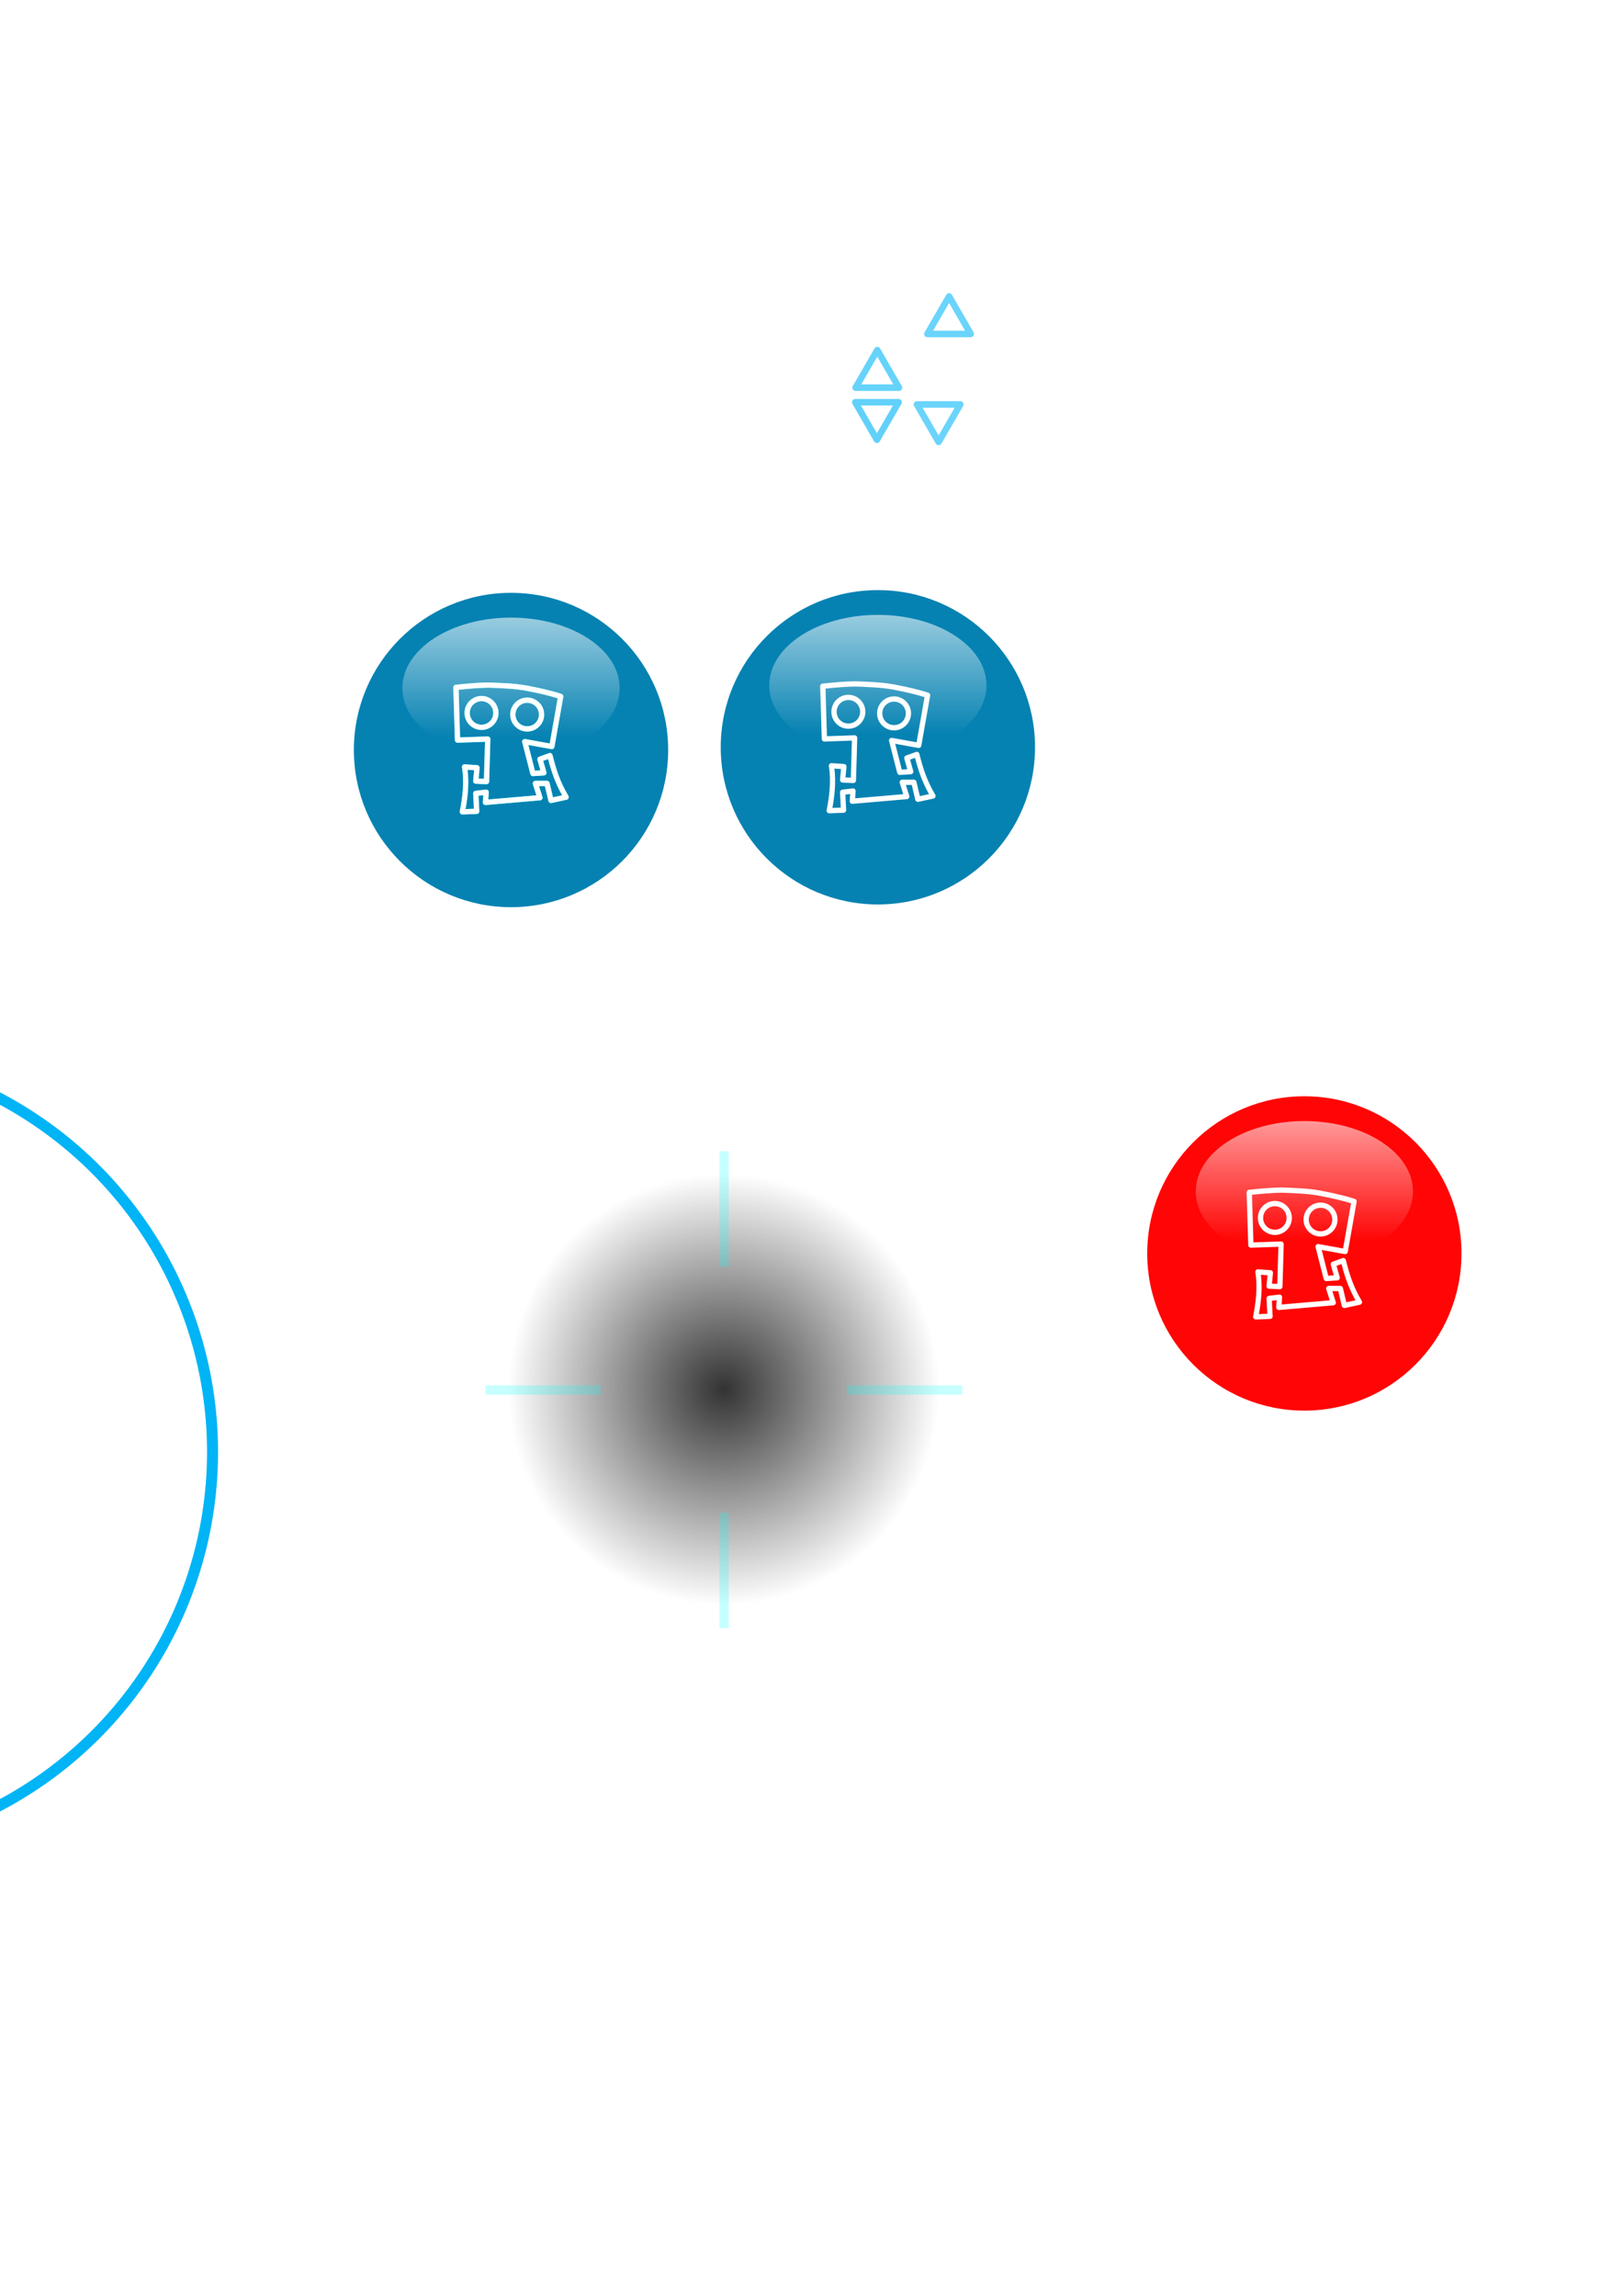 <?xml version="1.0" encoding="UTF-8" standalone="no"?>
<!-- Created with Inkscape (http://www.inkscape.org/) -->

<svg
   xmlns:dc="http://purl.org/dc/elements/1.1/"
   xmlns:cc="http://creativecommons.org/ns#"
   xmlns:rdf="http://www.w3.org/1999/02/22-rdf-syntax-ns#"
   xmlns:svg="http://www.w3.org/2000/svg"
   xmlns="http://www.w3.org/2000/svg"
   xmlns:xlink="http://www.w3.org/1999/xlink"
   xmlns:sodipodi="http://sodipodi.sourceforge.net/DTD/sodipodi-0.dtd"
   xmlns:inkscape="http://www.inkscape.org/namespaces/inkscape"
   width="210mm"
   height="297mm"
   viewBox="0 0 744.094 1052.362"
   id="svg2"
   version="1.1"
   inkscape:version="0.91 r13725"
   sodipodi:docname="Buttons.svg">
  <defs
     id="defs4">
    <linearGradient
       inkscape:collect="always"
       id="linearGradient4184">
      <stop
         style="stop-color:#333333;stop-opacity:1;"
         offset="0"
         id="stop4186" />
      <stop
         style="stop-color:#333333;stop-opacity:0;"
         offset="1"
         id="stop4188" />
    </linearGradient>
    <linearGradient
       inkscape:collect="always"
       id="linearGradient4155">
      <stop
         style="stop-color:#ffffff;stop-opacity:1;"
         offset="0"
         id="stop4157" />
      <stop
         style="stop-color:#ffffff;stop-opacity:0;"
         offset="1"
         id="stop4159" />
    </linearGradient>
    <linearGradient
       inkscape:collect="always"
       xlink:href="#linearGradient4155"
       id="linearGradient4161"
       x1="344.462"
       y1="477.585"
       x2="344.462"
       y2="552.337"
       gradientUnits="userSpaceOnUse"
       gradientTransform="matrix(1.217,0,0,1.217,-12.88,-335.44)" />
    <filter
       style="color-interpolation-filters:sRGB;"
       inkscape:label="Blur"
       id="filter4179">
      <feGaussianBlur
         stdDeviation="10.8 11.06"
         result="blur"
         id="feGaussianBlur4181" />
    </filter>
    <filter
       style="color-interpolation-filters:sRGB"
       inkscape:label="Blur"
       id="filter4179-6">
      <feGaussianBlur
         stdDeviation="10.8 11.06"
         result="blur"
         id="feGaussianBlur4181-7" />
    </filter>
    <linearGradient
       inkscape:collect="always"
       xlink:href="#linearGradient4155"
       id="linearGradient4161-3"
       x1="344.462"
       y1="477.585"
       x2="344.462"
       y2="552.337"
       gradientUnits="userSpaceOnUse"
       gradientTransform="matrix(1.217,0,0,1.217,182.65,-103.418)" />
    <filter
       style="color-interpolation-filters:sRGB;"
       inkscape:label="Blur"
       id="filter4180">
      <feGaussianBlur
         stdDeviation="7.38 6.59"
         result="blur"
         id="feGaussianBlur4182" />
    </filter>
    <radialGradient
       inkscape:collect="always"
       xlink:href="#linearGradient4184"
       id="radialGradient4190"
       cx="322.239"
       cy="640.22"
       fx="322.239"
       fy="640.22"
       r="129.3"
       gradientUnits="userSpaceOnUse"
       gradientTransform="matrix(0.765,0,0,0.765,85.259,147.104)" />
    <filter
       style="color-interpolation-filters:sRGB;"
       inkscape:label="Blur"
       id="filter4234">
      <feGaussianBlur
         stdDeviation="7.38 6.59"
         result="blur"
         id="feGaussianBlur4236" />
    </filter>
    <filter
       style="color-interpolation-filters:sRGB"
       inkscape:label="Blur"
       id="filter4234-5">
      <feGaussianBlur
         stdDeviation="7.38 6.59"
         result="blur"
         id="feGaussianBlur4236-6" />
    </filter>
    <filter
       inkscape:collect="always"
       style="color-interpolation-filters:sRGB"
       id="filter4253-6"
       x="-0.21"
       width="1.421"
       y="-0.243"
       height="1.486">
      <feGaussianBlur
         inkscape:collect="always"
         stdDeviation="1.742"
         id="feGaussianBlur4255-2" />
    </filter>
    <filter
       inkscape:collect="always"
       style="color-interpolation-filters:sRGB"
       id="filter4253-6-1"
       x="-0.21"
       width="1.421"
       y="-0.243"
       height="1.486">
      <feGaussianBlur
         inkscape:collect="always"
         stdDeviation="1.742"
         id="feGaussianBlur4255-2-2" />
    </filter>
    <linearGradient
       inkscape:collect="always"
       xlink:href="#linearGradient4155"
       id="linearGradient4161-36"
       x1="344.462"
       y1="477.585"
       x2="344.462"
       y2="552.337"
       gradientUnits="userSpaceOnUse"
       gradientTransform="matrix(1.217,0,0,1.217,-181.074,-334.188)" />
    <filter
       inkscape:collect="always"
       style="color-interpolation-filters:sRGB"
       id="filter4245"
       x="-0.111"
       width="1.221"
       y="-0.097"
       height="1.193">
      <feGaussianBlur
         inkscape:collect="always"
         stdDeviation="2.44"
         id="feGaussianBlur4247" />
    </filter>
  </defs>
  <sodipodi:namedview
     id="base"
     pagecolor="#ffffff"
     bordercolor="#666666"
     borderopacity="1.0"
     inkscape:pageopacity="0.0"
     inkscape:pageshadow="2"
     inkscape:zoom="1.4"
     inkscape:cx="435.89"
     inkscape:cy="719.37565"
     inkscape:document-units="px"
     inkscape:current-layer="layer1"
     showgrid="false"
     inkscape:window-width="1366"
     inkscape:window-height="715"
     inkscape:window-x="0"
     inkscape:window-y="0"
     inkscape:window-maximized="1" />
  <g
     inkscape:label="Layer 1"
     inkscape:groupmode="layer"
     id="layer1">
    <circle
       style="opacity:0.473;fill:none;fill-opacity:1;stroke:#00b4f6;stroke-width:5;stroke-linecap:round;stroke-linejoin:round;stroke-miterlimit:4;stroke-dasharray:none;stroke-dashoffset:0;stroke-opacity:1"
       id="path4158"
       cx="-85.9"
       cy="665.54"
       r="183.343"
       inkscape:export-xdpi="94.086105"
       inkscape:export-ydpi="94.086105" />
    <circle
       style="opacity:1;fill:none;fill-opacity:1;stroke:#00b4f6;stroke-width:5;stroke-linecap:round;stroke-linejoin:round;stroke-miterlimit:4;stroke-dasharray:none;stroke-dashoffset:0;stroke-opacity:1;filter:url(#filter4180)"
       id="path4158-3"
       cx="-85.9"
       cy="665.54"
       r="183.343"
       inkscape:export-xdpi="94.086105"
       inkscape:export-ydpi="94.086105" />
    <circle
       style="opacity:0.98;fill:#0080b0;fill-opacity:1;stroke:none;stroke-width:13.2;stroke-linecap:round;stroke-linejoin:round;stroke-miterlimit:4;stroke-dasharray:none;stroke-dashoffset:0;stroke-opacity:1"
       id="path4136"
       cx="402.481"
       cy="342.539"
       r="72.047"
       inkscape:export-xdpi="93.68821"
       inkscape:export-ydpi="93.68821" />
    <ellipse
       style="opacity:0.98;fill:url(#linearGradient4161);fill-opacity:1;stroke:none;stroke-width:13.2;stroke-linecap:round;stroke-linejoin:round;stroke-miterlimit:4;stroke-dasharray:none;stroke-dashoffset:0;stroke-opacity:1"
       id="path4153"
       cx="402.481"
       cy="314.127"
       rx="49.798"
       ry="32.276"
       inkscape:export-xdpi="93.68821"
       inkscape:export-ydpi="93.68821" />
    <path
       inkscape:connector-curvature="0"
       id="line10-0-3"
       d="m 392.162,312.269 c -5.072,0.073 -10.077,0.539 -15.068,1.071 -0.63,0.067 -1.102,0.608 -1.082,1.242 l 0.734,24.167 c 0.02,0.67 0.582,1.197 1.252,1.174 l 12.558,-0.43 c -0.033,2.287 -0.266,8.968 -0.493,16.976 -0.811,-0.034 -1.622,-0.068 -2.432,-0.102 l 0.457,-4.865 c 0.055,-0.672 -0.45,-1.26 -1.123,-1.307 l -5.689,-0.394 c -0.784,-0.054 -1.411,0.64 -1.277,1.414 1.153,6.661 0.192,14.084 -1.009,20.147 -0.151,0.766 0.45,1.473 1.231,1.446 l 6.564,-0.233 c 0.674,-0.024 1.198,-0.593 1.167,-1.267 l -0.367,-7.088 2.194,-0.257 -0.222,3.236 c -0.041,0.736 0.579,1.338 1.314,1.275 l 24.962,-2.151 c 0.773,-0.067 1.285,-0.832 1.051,-1.572 l -1.576,-4.955 2.713,0 1.616,6.856 c 0.156,0.637 0.791,1.034 1.432,0.896 l 6.925,-1.497 c 0.808,-0.175 1.207,-1.09 0.786,-1.801 -3.786,-6.391 -5.513,-11.707 -7.283,-18.732 -0.175,-0.695 -0.912,-1.086 -1.586,-0.843 l -4.562,1.65 c -0.598,0.216 -0.927,0.858 -0.754,1.469 l 1.358,4.802 -2.51,0.159 -3.016,-11.806 10.565,1.9 c 0.66,0.119 1.291,-0.321 1.408,-0.982 l 4.053,-22.975 c 0.105,-0.595 -0.245,-1.177 -0.821,-1.363 -4.248,-1.372 -8.545,-2.363 -12.869,-3.23 -0.079,-0.016 -0.159,-0.024 -0.239,-0.024 l 0.118,0 -3.086,-0.62 c -0.01,-0.002 -0.02,-0.003 -0.03,-0.005 -5.803,-1.015 -11.562,-1.142 -17.297,-1.379 l 0,0.002 c -0.016,-0.002 -0.033,-0.002 -0.049,-0.002 l -7.9e-4,0 c -0.006,2.4e-4 -0.011,4.3e-4 -0.017,7.8e-4 z m 0.011,2.423 c 5.745,0.236 11.373,0.372 16.921,1.341 l 3.189,0.639 0.01,0.002 c 3.929,0.789 7.788,1.705 11.583,2.875 l -3.651,20.699 -11.227,-2.018 c -0.869,-0.156 -1.607,0.639 -1.387,1.494 l 3.736,14.603 c 0.145,0.563 0.67,0.944 1.25,0.907 l 5.009,-0.318 c 0.77,-0.049 1.299,-0.796 1.088,-1.539 l -1.459,-5.16 2.264,-0.818 c 1.553,5.968 3.299,11.037 6.414,16.622 l -4.203,0.908 -1.561,-6.634 c -0.133,-0.542 -0.618,-0.923 -1.176,-0.923 l -5.316,0 c -0.819,-4e-5 -1.402,0.795 -1.155,1.576 l 1.618,5.089 -22.065,1.901 0.224,-3.28 c 0.042,-0.751 -0.603,-1.359 -1.351,-1.271 l -4.747,0.558 c -0.632,0.074 -1.099,0.625 -1.069,1.26 l 0.362,6.991 -3.847,0.136 c 1.011,-5.466 1.706,-11.841 0.908,-18.018 l 3.039,0.211 -0.46,4.899 c -0.056,0.685 0.469,1.279 1.156,1.309 1.64,0.069 3.28,0.139 4.92,0.208 0.675,0.028 1.243,-0.501 1.262,-1.176 0.254,-9.124 0.561,-17.577 0.562,-19.525 2.5e-4,-0.685 -0.568,-1.234 -1.253,-1.211 l -12.631,0.432 -0.662,-21.816 c 4.583,-0.478 9.139,-0.885 13.705,-0.952 z m -3.218,3.772 c -4.293,-1e-5 -7.8,3.506 -7.8,7.8 4e-5,4.293 3.506,7.799 7.8,7.799 4.293,0 7.799,-3.506 7.8,-7.799 5e-5,-4.293 -3.506,-7.8 -7.8,-7.8 z m 20.942,0.735 c -4.293,-10e-6 -7.799,3.507 -7.8,7.8 -8e-5,4.293 3.506,7.8 7.8,7.8 4.293,0 7.8,-3.506 7.8,-7.8 -7e-5,-4.293 -3.507,-7.8 -7.8,-7.8 z m -20.942,1.687 c 2.984,-10e-6 5.376,2.393 5.376,5.377 -2e-5,2.984 -2.393,5.376 -5.376,5.376 -2.984,0 -5.376,-2.393 -5.376,-5.376 -2e-5,-2.984 2.393,-5.377 5.376,-5.377 z m 20.942,0.736 c 2.984,0 5.376,2.393 5.376,5.376 5e-5,2.984 -2.393,5.376 -5.376,5.376 -2.984,0 -5.376,-2.393 -5.376,-5.376 4e-5,-2.984 2.393,-5.376 5.376,-5.376 z"
       style="color:#000000;font-style:normal;font-variant:normal;font-weight:normal;font-stretch:normal;font-size:medium;line-height:normal;font-family:sans-serif;text-indent:0;text-align:start;text-decoration:none;text-decoration-line:none;text-decoration-style:solid;text-decoration-color:#000000;letter-spacing:normal;word-spacing:normal;text-transform:none;direction:ltr;block-progression:tb;writing-mode:lr-tb;baseline-shift:baseline;text-anchor:start;white-space:normal;clip-rule:nonzero;display:inline;overflow:visible;visibility:visible;opacity:1;isolation:auto;mix-blend-mode:normal;color-interpolation:sRGB;color-interpolation-filters:linearRGB;solid-color:#000000;solid-opacity:1;fill:#ffffff;fill-opacity:1;fill-rule:nonzero;stroke:none;stroke-width:5.587;stroke-linecap:butt;stroke-linejoin:round;stroke-miterlimit:4;stroke-dasharray:none;stroke-dashoffset:0;stroke-opacity:1;color-rendering:auto;image-rendering:auto;shape-rendering:auto;text-rendering:auto;enable-background:accumulate"
       inkscape:export-xdpi="93.68821"
       inkscape:export-ydpi="93.68821" />
    <circle
       style="opacity:1;fill:url(#radialGradient4190);fill-opacity:1;stroke:none;stroke-width:13.2;stroke-linecap:round;stroke-linejoin:round;stroke-miterlimit:4;stroke-dasharray:none;stroke-dashoffset:0;stroke-opacity:1"
       id="path4259"
       cx="331.842"
       cy="637.012"
       r="98.942"
       inkscape:export-xdpi="102.94115"
       inkscape:export-ydpi="102.94115" />
    <circle
       style="opacity:0.98;fill:#ff0000;fill-opacity:1;stroke:none;stroke-width:13.2;stroke-linecap:round;stroke-linejoin:round;stroke-miterlimit:4;stroke-dasharray:none;stroke-dashoffset:0;stroke-opacity:1"
       id="path4136-5"
       cx="598.01"
       cy="574.56"
       r="72.047"
       inkscape:export-xdpi="93.68821"
       inkscape:export-ydpi="93.68821" />
    <ellipse
       style="opacity:0.98;fill:url(#linearGradient4161-3);fill-opacity:1;stroke:none;stroke-width:13.2;stroke-linecap:round;stroke-linejoin:round;stroke-miterlimit:4;stroke-dasharray:none;stroke-dashoffset:0;stroke-opacity:1"
       id="path4153-3"
       cx="598.01"
       cy="546.148"
       rx="49.798"
       ry="32.276"
       inkscape:export-xdpi="93.68821"
       inkscape:export-ydpi="93.68821" />
    <path
       inkscape:connector-curvature="0"
       id="line10-0-3-5"
       d="m 587.692,544.291 c -5.072,0.073 -10.077,0.539 -15.068,1.071 -0.63,0.067 -1.102,0.608 -1.082,1.242 l 0.734,24.167 c 0.02,0.67 0.582,1.197 1.252,1.174 l 12.558,-0.43 c -0.033,2.287 -0.266,8.968 -0.493,16.976 -0.811,-0.034 -1.622,-0.068 -2.432,-0.102 l 0.457,-4.865 c 0.055,-0.672 -0.45,-1.26 -1.123,-1.307 l -5.689,-0.394 c -0.784,-0.054 -1.411,0.64 -1.277,1.414 1.153,6.661 0.192,14.084 -1.009,20.147 -0.151,0.766 0.45,1.473 1.231,1.446 l 6.564,-0.233 c 0.674,-0.024 1.198,-0.593 1.167,-1.267 l -0.367,-7.088 2.194,-0.257 -0.222,3.236 c -0.041,0.736 0.579,1.338 1.314,1.275 l 24.962,-2.151 c 0.773,-0.067 1.285,-0.832 1.051,-1.572 l -1.576,-4.955 2.713,0 1.616,6.856 c 0.156,0.637 0.791,1.034 1.432,0.896 l 6.925,-1.497 c 0.808,-0.175 1.207,-1.09 0.786,-1.801 -3.786,-6.391 -5.513,-11.707 -7.283,-18.732 -0.175,-0.695 -0.912,-1.086 -1.586,-0.843 l -4.562,1.65 c -0.598,0.216 -0.927,0.858 -0.754,1.469 l 1.358,4.802 -2.51,0.159 -3.016,-11.806 10.565,1.9 c 0.66,0.119 1.291,-0.321 1.408,-0.982 l 4.053,-22.975 c 0.105,-0.595 -0.245,-1.177 -0.821,-1.363 -4.248,-1.372 -8.545,-2.363 -12.869,-3.23 -0.079,-0.016 -0.159,-0.024 -0.239,-0.024 l 0.118,0 -3.086,-0.62 c -0.01,-0.002 -0.02,-0.003 -0.03,-0.005 -5.803,-1.015 -11.562,-1.142 -17.297,-1.379 l 0,0.002 c -0.016,-0.002 -0.033,-0.002 -0.049,-0.002 l -7.9e-4,0 c -0.006,2.4e-4 -0.011,4.3e-4 -0.017,7.8e-4 z m 0.011,2.423 c 5.745,0.236 11.373,0.372 16.921,1.341 l 3.189,0.639 0.01,0.002 c 3.929,0.789 7.788,1.705 11.583,2.875 l -3.651,20.699 -11.227,-2.018 c -0.869,-0.156 -1.607,0.639 -1.387,1.494 l 3.736,14.603 c 0.145,0.563 0.67,0.944 1.25,0.907 l 5.009,-0.318 c 0.77,-0.049 1.299,-0.796 1.088,-1.539 l -1.459,-5.16 2.264,-0.818 c 1.553,5.968 3.299,11.037 6.414,16.622 l -4.203,0.908 -1.561,-6.634 c -0.133,-0.542 -0.618,-0.923 -1.176,-0.923 l -5.316,0 c -0.819,-4e-5 -1.402,0.795 -1.155,1.576 l 1.618,5.089 -22.065,1.901 0.224,-3.28 c 0.042,-0.751 -0.603,-1.359 -1.351,-1.271 l -4.747,0.558 c -0.632,0.074 -1.099,0.625 -1.069,1.26 l 0.362,6.991 -3.847,0.136 c 1.011,-5.466 1.706,-11.841 0.908,-18.018 l 3.039,0.211 -0.46,4.899 c -0.056,0.685 0.469,1.279 1.156,1.309 1.64,0.069 3.28,0.139 4.92,0.208 0.675,0.028 1.243,-0.501 1.262,-1.176 0.254,-9.124 0.561,-17.577 0.562,-19.525 2.5e-4,-0.685 -0.568,-1.234 -1.253,-1.211 l -12.631,0.432 -0.662,-21.816 c 4.583,-0.478 9.139,-0.885 13.705,-0.952 z m -3.218,3.772 c -4.293,-10e-6 -7.8,3.506 -7.8,7.8 4e-5,4.293 3.506,7.799 7.8,7.799 4.293,0 7.799,-3.506 7.8,-7.799 5e-5,-4.293 -3.506,-7.8 -7.8,-7.8 z m 20.942,0.735 c -4.293,-10e-6 -7.799,3.507 -7.8,7.8 -8e-5,4.293 3.506,7.8 7.8,7.8 4.293,0 7.8,-3.506 7.8,-7.8 -7e-5,-4.293 -3.507,-7.8 -7.8,-7.8 z m -20.942,1.687 c 2.984,-1e-5 5.376,2.393 5.376,5.377 -2e-5,2.984 -2.393,5.376 -5.376,5.376 -2.984,0 -5.376,-2.393 -5.376,-5.376 -2e-5,-2.984 2.393,-5.377 5.376,-5.377 z m 20.942,0.736 c 2.984,0 5.376,2.393 5.376,5.376 5e-5,2.984 -2.393,5.376 -5.376,5.376 -2.984,0 -5.376,-2.393 -5.376,-5.376 4e-5,-2.984 2.393,-5.376 5.376,-5.376 z"
       style="color:#000000;font-style:normal;font-variant:normal;font-weight:normal;font-stretch:normal;font-size:medium;line-height:normal;font-family:sans-serif;text-indent:0;text-align:start;text-decoration:none;text-decoration-line:none;text-decoration-style:solid;text-decoration-color:#000000;letter-spacing:normal;word-spacing:normal;text-transform:none;direction:ltr;block-progression:tb;writing-mode:lr-tb;baseline-shift:baseline;text-anchor:start;white-space:normal;clip-rule:nonzero;display:inline;overflow:visible;visibility:visible;opacity:1;isolation:auto;mix-blend-mode:normal;color-interpolation:sRGB;color-interpolation-filters:linearRGB;solid-color:#000000;solid-opacity:1;fill:#ffffff;fill-opacity:1;fill-rule:nonzero;stroke:none;stroke-width:5.587;stroke-linecap:butt;stroke-linejoin:round;stroke-miterlimit:4;stroke-dasharray:none;stroke-dashoffset:0;stroke-opacity:1;color-rendering:auto;image-rendering:auto;shape-rendering:auto;text-rendering:auto;enable-background:accumulate"
       inkscape:export-xdpi="93.68821"
       inkscape:export-ydpi="93.68821" />
    <g
       id="g4265"
       style="opacity:0.466"
       inkscape:export-xdpi="102.94115"
       inkscape:export-ydpi="102.94115">
      <g
         inkscape:export-ydpi="102.94115"
         inkscape:export-xdpi="102.94115"
         style="fill:#00ffff;filter:url(#filter4234)"
         transform="matrix(0.429,0,0,1,193.781,-3.921)"
         id="g4209">
        <rect
           style="opacity:0.473;fill:#00ffff;fill-opacity:1;stroke:#00b4f6;stroke-width:0;stroke-linecap:round;stroke-linejoin:round;stroke-miterlimit:4;stroke-dasharray:none;stroke-dashoffset:0;stroke-opacity:1"
           id="rect4192"
           width="10"
           height="52.857"
           x="317.143"
           y="531.648" />
        <rect
           style="opacity:0.473;fill:#00ffff;fill-opacity:1;stroke:#00b4f6;stroke-width:0;stroke-linecap:round;stroke-linejoin:round;stroke-miterlimit:4;stroke-dasharray:none;stroke-dashoffset:0;stroke-opacity:1"
           id="rect4192-6"
           width="10"
           height="52.857"
           x="317.143"
           y="697.362" />
      </g>
      <g
         inkscape:export-ydpi="102.94115"
         inkscape:export-xdpi="102.94115"
         style="fill:#00ffff;filter:url(#filter4234-5)"
         transform="matrix(0,0.429,-1,0,972.776,498.951)"
         id="g4209-2">
        <rect
           style="opacity:0.473;fill:#00ffff;fill-opacity:1;stroke:#00b4f6;stroke-width:0;stroke-linecap:round;stroke-linejoin:round;stroke-miterlimit:4;stroke-dasharray:none;stroke-dashoffset:0;stroke-opacity:1"
           id="rect4192-9"
           width="10"
           height="52.857"
           x="317.143"
           y="531.648" />
        <rect
           style="opacity:0.473;fill:#00ffff;fill-opacity:1;stroke:#00b4f6;stroke-width:0;stroke-linecap:round;stroke-linejoin:round;stroke-miterlimit:4;stroke-dasharray:none;stroke-dashoffset:0;stroke-opacity:1"
           id="rect4192-6-1"
           width="10"
           height="52.857"
           x="317.143"
           y="697.362" />
      </g>
    </g>
    <path
       sodipodi:type="star"
       style="opacity:0.97;fill:none;fill-opacity:1;stroke:#00b5f7;stroke-width:3;stroke-linecap:round;stroke-linejoin:round;stroke-miterlimit:4;stroke-dasharray:none;stroke-dashoffset:0;stroke-opacity:0.62"
       id="path4177"
       sodipodi:sides="3"
       sodipodi:cx="402.21151"
       sodipodi:cy="171.95928"
       sodipodi:r1="11.465818"
       sodipodi:r2="5.7329097"
       sodipodi:arg1="0.52359878"
       sodipodi:arg2="1.5707963"
       inkscape:flatsided="true"
       inkscape:rounded="0"
       inkscape:randomized="0"
       d="m 412.141,177.692 -19.859,0 9.93,-17.199 z"
       inkscape:transform-center-y="-2.8664573"
       inkscape:transform-center-x="1.2610847e-05"
       inkscape:export-xdpi="102.941"
       inkscape:export-ydpi="102.941" />
    <path
       sodipodi:type="star"
       style="opacity:1;fill:none;fill-opacity:1;stroke:#00b5f7;stroke-width:3;stroke-linecap:round;stroke-linejoin:round;stroke-miterlimit:4;stroke-dasharray:none;stroke-dashoffset:0;stroke-opacity:0.62"
       id="path4177-5"
       sodipodi:sides="3"
       sodipodi:cx="402.04071"
       sodipodi:cy="-190.10855"
       sodipodi:r1="11.465818"
       sodipodi:r2="5.7329097"
       sodipodi:arg1="0.52359878"
       sodipodi:arg2="1.5707963"
       inkscape:flatsided="true"
       inkscape:rounded="0"
       inkscape:randomized="0"
       d="m 411.97,-184.376 -19.859,0 9.93,-17.199 z"
       inkscape:transform-center-y="2.8664589"
       inkscape:transform-center-x="1.2610847e-05"
       transform="scale(1,-1)"
       inkscape:export-xdpi="102.941"
       inkscape:export-ydpi="102.941" />
    <path
       sodipodi:type="star"
       style="opacity:0.97;fill:none;fill-opacity:1;stroke:#00b5f7;stroke-width:3;stroke-linecap:round;stroke-linejoin:round;stroke-miterlimit:4;stroke-dasharray:none;stroke-dashoffset:0;stroke-opacity:0.62;filter:url(#filter4253-6)"
       id="path4177-3-9"
       sodipodi:sides="3"
       sodipodi:cx="436.38589"
       sodipodi:cy="138.51523"
       sodipodi:r1="11.465818"
       sodipodi:r2="5.7329097"
       sodipodi:arg1="0.52359878"
       sodipodi:arg2="1.5707963"
       inkscape:flatsided="true"
       inkscape:rounded="0"
       inkscape:randomized="0"
       d="m 446.316,144.248 -19.859,0 9.93,-17.199 z"
       inkscape:transform-center-y="2.8664599"
       inkscape:transform-center-x="1.2610847e-05"
       transform="matrix(1,0,0,-1,-6.061,329.634)"
       inkscape:export-xdpi="102.941"
       inkscape:export-ydpi="102.941" />
    <path
       sodipodi:type="star"
       style="opacity:0.97;fill:none;fill-opacity:1;stroke:#00b5f7;stroke-width:3;stroke-linecap:round;stroke-linejoin:round;stroke-miterlimit:4;stroke-dasharray:none;stroke-dashoffset:0;stroke-opacity:0.62;filter:url(#filter4253-6-1)"
       id="path4177-3-9-7"
       sodipodi:sides="3"
       sodipodi:cx="435.1232"
       sodipodi:cy="147.35406"
       sodipodi:r1="11.465818"
       sodipodi:r2="5.7329097"
       sodipodi:arg1="0.52359878"
       sodipodi:arg2="1.5707963"
       inkscape:flatsided="true"
       inkscape:rounded="0"
       inkscape:randomized="0"
       d="m 445.053,153.087 -19.859,0 9.93,-17.199 z"
       inkscape:transform-center-y="-2.8664558"
       inkscape:transform-center-x="1.8923347e-05"
       inkscape:export-xdpi="102.941"
       inkscape:export-ydpi="102.941" />
    <circle
       style="opacity:0.98;fill:#0080b0;fill-opacity:1;stroke:none;stroke-width:13.2;stroke-linecap:round;stroke-linejoin:round;stroke-miterlimit:4;stroke-dasharray:none;stroke-dashoffset:0;stroke-opacity:1"
       id="path4136-3"
       cx="234.286"
       cy="343.791"
       r="72.047"
       inkscape:export-xdpi="93.68821"
       inkscape:export-ydpi="93.68821" />
    <ellipse
       style="opacity:0.98;fill:url(#linearGradient4161-36);fill-opacity:1;stroke:none;stroke-width:13.2;stroke-linecap:round;stroke-linejoin:round;stroke-miterlimit:4;stroke-dasharray:none;stroke-dashoffset:0;stroke-opacity:1"
       id="path4153-5"
       cx="234.286"
       cy="315.379"
       rx="49.798"
       ry="32.276"
       inkscape:export-xdpi="93.68821"
       inkscape:export-ydpi="93.68821" />
    <path
       inkscape:connector-curvature="0"
       id="line10-0-3-6-2"
       d="m 223.967,312.807 c -5.072,0.073 -10.077,0.539 -15.068,1.071 -0.63,0.067 -1.102,0.608 -1.082,1.242 l 0.734,24.167 c 0.02,0.67 0.582,1.197 1.252,1.174 l 12.558,-0.43 c -0.033,2.287 -0.266,8.968 -0.493,16.976 -0.811,-0.034 -1.622,-0.068 -2.432,-0.102 l 0.457,-4.865 c 0.055,-0.672 -0.45,-1.26 -1.123,-1.307 l -5.689,-0.394 c -0.784,-0.054 -1.411,0.64 -1.277,1.414 1.153,6.661 0.192,14.084 -1.009,20.147 -0.151,0.766 0.45,1.473 1.231,1.446 l 6.564,-0.233 c 0.674,-0.024 1.198,-0.593 1.167,-1.267 l -0.367,-7.088 2.194,-0.257 -0.222,3.236 c -0.041,0.736 0.579,1.338 1.314,1.275 l 24.962,-2.151 c 0.773,-0.067 1.285,-0.832 1.051,-1.572 l -1.576,-4.955 2.713,0 1.616,6.856 c 0.156,0.637 0.791,1.034 1.432,0.896 l 6.925,-1.497 c 0.808,-0.175 1.207,-1.09 0.786,-1.801 -3.786,-6.391 -5.513,-11.707 -7.283,-18.732 -0.175,-0.695 -0.912,-1.086 -1.586,-0.843 l -4.562,1.65 c -0.598,0.216 -0.927,0.858 -0.754,1.469 l 1.358,4.802 -2.51,0.159 -3.016,-11.806 10.565,1.9 c 0.66,0.119 1.291,-0.321 1.408,-0.982 l 4.053,-22.975 c 0.105,-0.595 -0.245,-1.177 -0.821,-1.363 -4.248,-1.372 -8.545,-2.363 -12.869,-3.23 -0.079,-0.016 -0.159,-0.024 -0.239,-0.024 l 0.118,0 -3.086,-0.62 c -0.01,-0.002 -0.02,-0.003 -0.03,-0.005 -5.803,-1.015 -11.562,-1.142 -17.297,-1.379 l 0,0.002 c -0.016,-0.002 -0.033,-0.002 -0.049,-0.002 l -7.9e-4,0 c -0.006,2.4e-4 -0.011,4.3e-4 -0.017,7.8e-4 z m 0.011,2.423 c 5.745,0.236 11.373,0.372 16.921,1.341 l 3.189,0.639 0.01,0.002 c 3.929,0.789 7.788,1.705 11.583,2.875 l -3.651,20.699 -11.227,-2.018 c -0.869,-0.156 -1.607,0.639 -1.387,1.494 l 3.736,14.603 c 0.145,0.563 0.67,0.944 1.25,0.907 l 5.009,-0.318 c 0.77,-0.049 1.299,-0.796 1.088,-1.539 l -1.459,-5.16 2.264,-0.818 c 1.553,5.968 3.299,11.037 6.414,16.622 l -4.203,0.908 -1.561,-6.634 c -0.133,-0.542 -0.618,-0.923 -1.176,-0.923 l -5.316,0 c -0.819,-4e-5 -1.402,0.795 -1.155,1.576 l 1.618,5.089 -22.065,1.901 0.224,-3.28 c 0.042,-0.751 -0.603,-1.359 -1.351,-1.271 l -4.747,0.558 c -0.632,0.074 -1.099,0.625 -1.069,1.26 l 0.362,6.991 -3.847,0.136 c 1.011,-5.466 1.706,-11.841 0.908,-18.018 l 3.039,0.211 -0.46,4.899 c -0.056,0.685 0.469,1.279 1.156,1.309 1.64,0.069 3.28,0.139 4.92,0.208 0.675,0.028 1.243,-0.501 1.262,-1.176 0.254,-9.124 0.561,-17.577 0.562,-19.525 2.5e-4,-0.685 -0.568,-1.234 -1.253,-1.211 l -12.631,0.432 -0.662,-21.816 c 4.583,-0.478 9.139,-0.885 13.705,-0.952 z m -3.218,3.772 c -4.293,-10e-6 -7.8,3.506 -7.8,7.8 4e-5,4.293 3.506,7.799 7.8,7.799 4.293,0 7.799,-3.506 7.8,-7.799 5e-5,-4.293 -3.506,-7.8 -7.8,-7.8 z m 20.942,0.735 c -4.293,-1e-5 -7.799,3.507 -7.8,7.8 -8e-5,4.293 3.506,7.8 7.8,7.8 4.293,0 7.8,-3.506 7.8,-7.8 -7e-5,-4.293 -3.507,-7.8 -7.8,-7.8 z M 220.76,321.425 c 2.984,-1e-5 5.376,2.393 5.376,5.377 -2e-5,2.984 -2.393,5.376 -5.376,5.376 -2.984,0 -5.376,-2.393 -5.376,-5.376 -2e-5,-2.984 2.393,-5.377 5.376,-5.377 z m 20.942,0.736 c 2.984,0 5.376,2.393 5.376,5.376 5e-5,2.984 -2.393,5.376 -5.376,5.376 -2.984,0 -5.376,-2.393 -5.376,-5.376 4e-5,-2.984 2.393,-5.376 5.376,-5.376 z"
       style="color:#000000;font-style:normal;font-variant:normal;font-weight:normal;font-stretch:normal;font-size:medium;line-height:normal;font-family:sans-serif;text-indent:0;text-align:start;text-decoration:none;text-decoration-line:none;text-decoration-style:solid;text-decoration-color:#000000;letter-spacing:normal;word-spacing:normal;text-transform:none;direction:ltr;block-progression:tb;writing-mode:lr-tb;baseline-shift:baseline;text-anchor:start;white-space:normal;clip-rule:nonzero;display:inline;overflow:visible;visibility:visible;opacity:1;isolation:auto;mix-blend-mode:normal;color-interpolation:sRGB;color-interpolation-filters:linearRGB;solid-color:#000000;solid-opacity:1;fill:#00ffff;fill-opacity:1;fill-rule:nonzero;stroke:none;stroke-width:5.587;stroke-linecap:butt;stroke-linejoin:round;stroke-miterlimit:4;stroke-dasharray:none;stroke-dashoffset:0;stroke-opacity:1;filter:url(#filter4245);color-rendering:auto;image-rendering:auto;shape-rendering:auto;text-rendering:auto;enable-background:accumulate"
       inkscape:export-xdpi="93.68821"
       inkscape:export-ydpi="93.68821" />
    <path
       inkscape:connector-curvature="0"
       id="line10-0-3-6"
       d="m 223.967,312.807 c -5.072,0.073 -10.077,0.539 -15.068,1.071 -0.63,0.067 -1.102,0.608 -1.082,1.242 l 0.734,24.167 c 0.02,0.67 0.582,1.197 1.252,1.174 l 12.558,-0.43 c -0.033,2.287 -0.266,8.968 -0.493,16.976 -0.811,-0.034 -1.622,-0.068 -2.432,-0.102 l 0.457,-4.865 c 0.055,-0.672 -0.45,-1.26 -1.123,-1.307 l -5.689,-0.394 c -0.784,-0.054 -1.411,0.64 -1.277,1.414 1.153,6.661 0.192,14.084 -1.009,20.147 -0.151,0.766 0.45,1.473 1.231,1.446 l 6.564,-0.233 c 0.674,-0.024 1.198,-0.593 1.167,-1.267 l -0.367,-7.088 2.194,-0.257 -0.222,3.236 c -0.041,0.736 0.579,1.338 1.314,1.275 l 24.962,-2.151 c 0.773,-0.067 1.285,-0.832 1.051,-1.572 l -1.576,-4.955 2.713,0 1.616,6.856 c 0.156,0.637 0.791,1.034 1.432,0.896 l 6.925,-1.497 c 0.808,-0.175 1.207,-1.09 0.786,-1.801 -3.786,-6.391 -5.513,-11.707 -7.283,-18.732 -0.175,-0.695 -0.912,-1.086 -1.586,-0.843 l -4.562,1.65 c -0.598,0.216 -0.927,0.858 -0.754,1.469 l 1.358,4.802 -2.51,0.159 -3.016,-11.806 10.565,1.9 c 0.66,0.119 1.291,-0.321 1.408,-0.982 l 4.053,-22.975 c 0.105,-0.595 -0.245,-1.177 -0.821,-1.363 -4.248,-1.372 -8.545,-2.363 -12.869,-3.23 -0.079,-0.016 -0.159,-0.024 -0.239,-0.024 l 0.118,0 -3.086,-0.62 c -0.01,-0.002 -0.02,-0.003 -0.03,-0.005 -5.803,-1.015 -11.562,-1.142 -17.297,-1.379 l 0,0.002 c -0.016,-0.002 -0.033,-0.002 -0.049,-0.002 l -7.9e-4,0 c -0.006,2.4e-4 -0.011,4.3e-4 -0.017,7.8e-4 z m 0.011,2.423 c 5.745,0.236 11.373,0.372 16.921,1.341 l 3.189,0.639 0.01,0.002 c 3.929,0.789 7.788,1.705 11.583,2.875 l -3.651,20.699 -11.227,-2.018 c -0.869,-0.156 -1.607,0.639 -1.387,1.494 l 3.736,14.603 c 0.145,0.563 0.67,0.944 1.25,0.907 l 5.009,-0.318 c 0.77,-0.049 1.299,-0.796 1.088,-1.539 l -1.459,-5.16 2.264,-0.818 c 1.553,5.968 3.299,11.037 6.414,16.622 l -4.203,0.908 -1.561,-6.634 c -0.133,-0.542 -0.618,-0.923 -1.176,-0.923 l -5.316,0 c -0.819,-4e-5 -1.402,0.795 -1.155,1.576 l 1.618,5.089 -22.065,1.901 0.224,-3.28 c 0.042,-0.751 -0.603,-1.359 -1.351,-1.271 l -4.747,0.558 c -0.632,0.074 -1.099,0.625 -1.069,1.26 l 0.362,6.991 -3.847,0.136 c 1.011,-5.466 1.706,-11.841 0.908,-18.018 l 3.039,0.211 -0.46,4.899 c -0.056,0.685 0.469,1.279 1.156,1.309 1.64,0.069 3.28,0.139 4.92,0.208 0.675,0.028 1.243,-0.501 1.262,-1.176 0.254,-9.124 0.561,-17.577 0.562,-19.525 2.5e-4,-0.685 -0.568,-1.234 -1.253,-1.211 l -12.631,0.432 -0.662,-21.816 c 4.583,-0.478 9.139,-0.885 13.705,-0.952 z m -3.218,3.772 c -4.293,-10e-6 -7.8,3.506 -7.8,7.8 4e-5,4.293 3.506,7.799 7.8,7.799 4.293,0 7.799,-3.506 7.8,-7.799 5e-5,-4.293 -3.506,-7.8 -7.8,-7.8 z m 20.942,0.735 c -4.293,-1e-5 -7.799,3.507 -7.8,7.8 -8e-5,4.293 3.506,7.8 7.8,7.8 4.293,0 7.8,-3.506 7.8,-7.8 -7e-5,-4.293 -3.507,-7.8 -7.8,-7.8 z M 220.76,321.425 c 2.984,-1e-5 5.376,2.393 5.376,5.377 -2e-5,2.984 -2.393,5.376 -5.376,5.376 -2.984,0 -5.376,-2.393 -5.376,-5.376 -2e-5,-2.984 2.393,-5.377 5.376,-5.377 z m 20.942,0.736 c 2.984,0 5.376,2.393 5.376,5.376 5e-5,2.984 -2.393,5.376 -5.376,5.376 -2.984,0 -5.376,-2.393 -5.376,-5.376 4e-5,-2.984 2.393,-5.376 5.376,-5.376 z"
       style="color:#000000;font-style:normal;font-variant:normal;font-weight:normal;font-stretch:normal;font-size:medium;line-height:normal;font-family:sans-serif;text-indent:0;text-align:start;text-decoration:none;text-decoration-line:none;text-decoration-style:solid;text-decoration-color:#000000;letter-spacing:normal;word-spacing:normal;text-transform:none;direction:ltr;block-progression:tb;writing-mode:lr-tb;baseline-shift:baseline;text-anchor:start;white-space:normal;clip-rule:nonzero;display:inline;overflow:visible;visibility:visible;opacity:1;isolation:auto;mix-blend-mode:normal;color-interpolation:sRGB;color-interpolation-filters:linearRGB;solid-color:#000000;solid-opacity:1;fill:#ffffff;fill-opacity:1;fill-rule:nonzero;stroke:none;stroke-width:5.587;stroke-linecap:butt;stroke-linejoin:round;stroke-miterlimit:4;stroke-dasharray:none;stroke-dashoffset:0;stroke-opacity:1;color-rendering:auto;image-rendering:auto;shape-rendering:auto;text-rendering:auto;enable-background:accumulate"
       inkscape:export-xdpi="93.68821"
       inkscape:export-ydpi="93.68821" />
  </g>
</svg>
